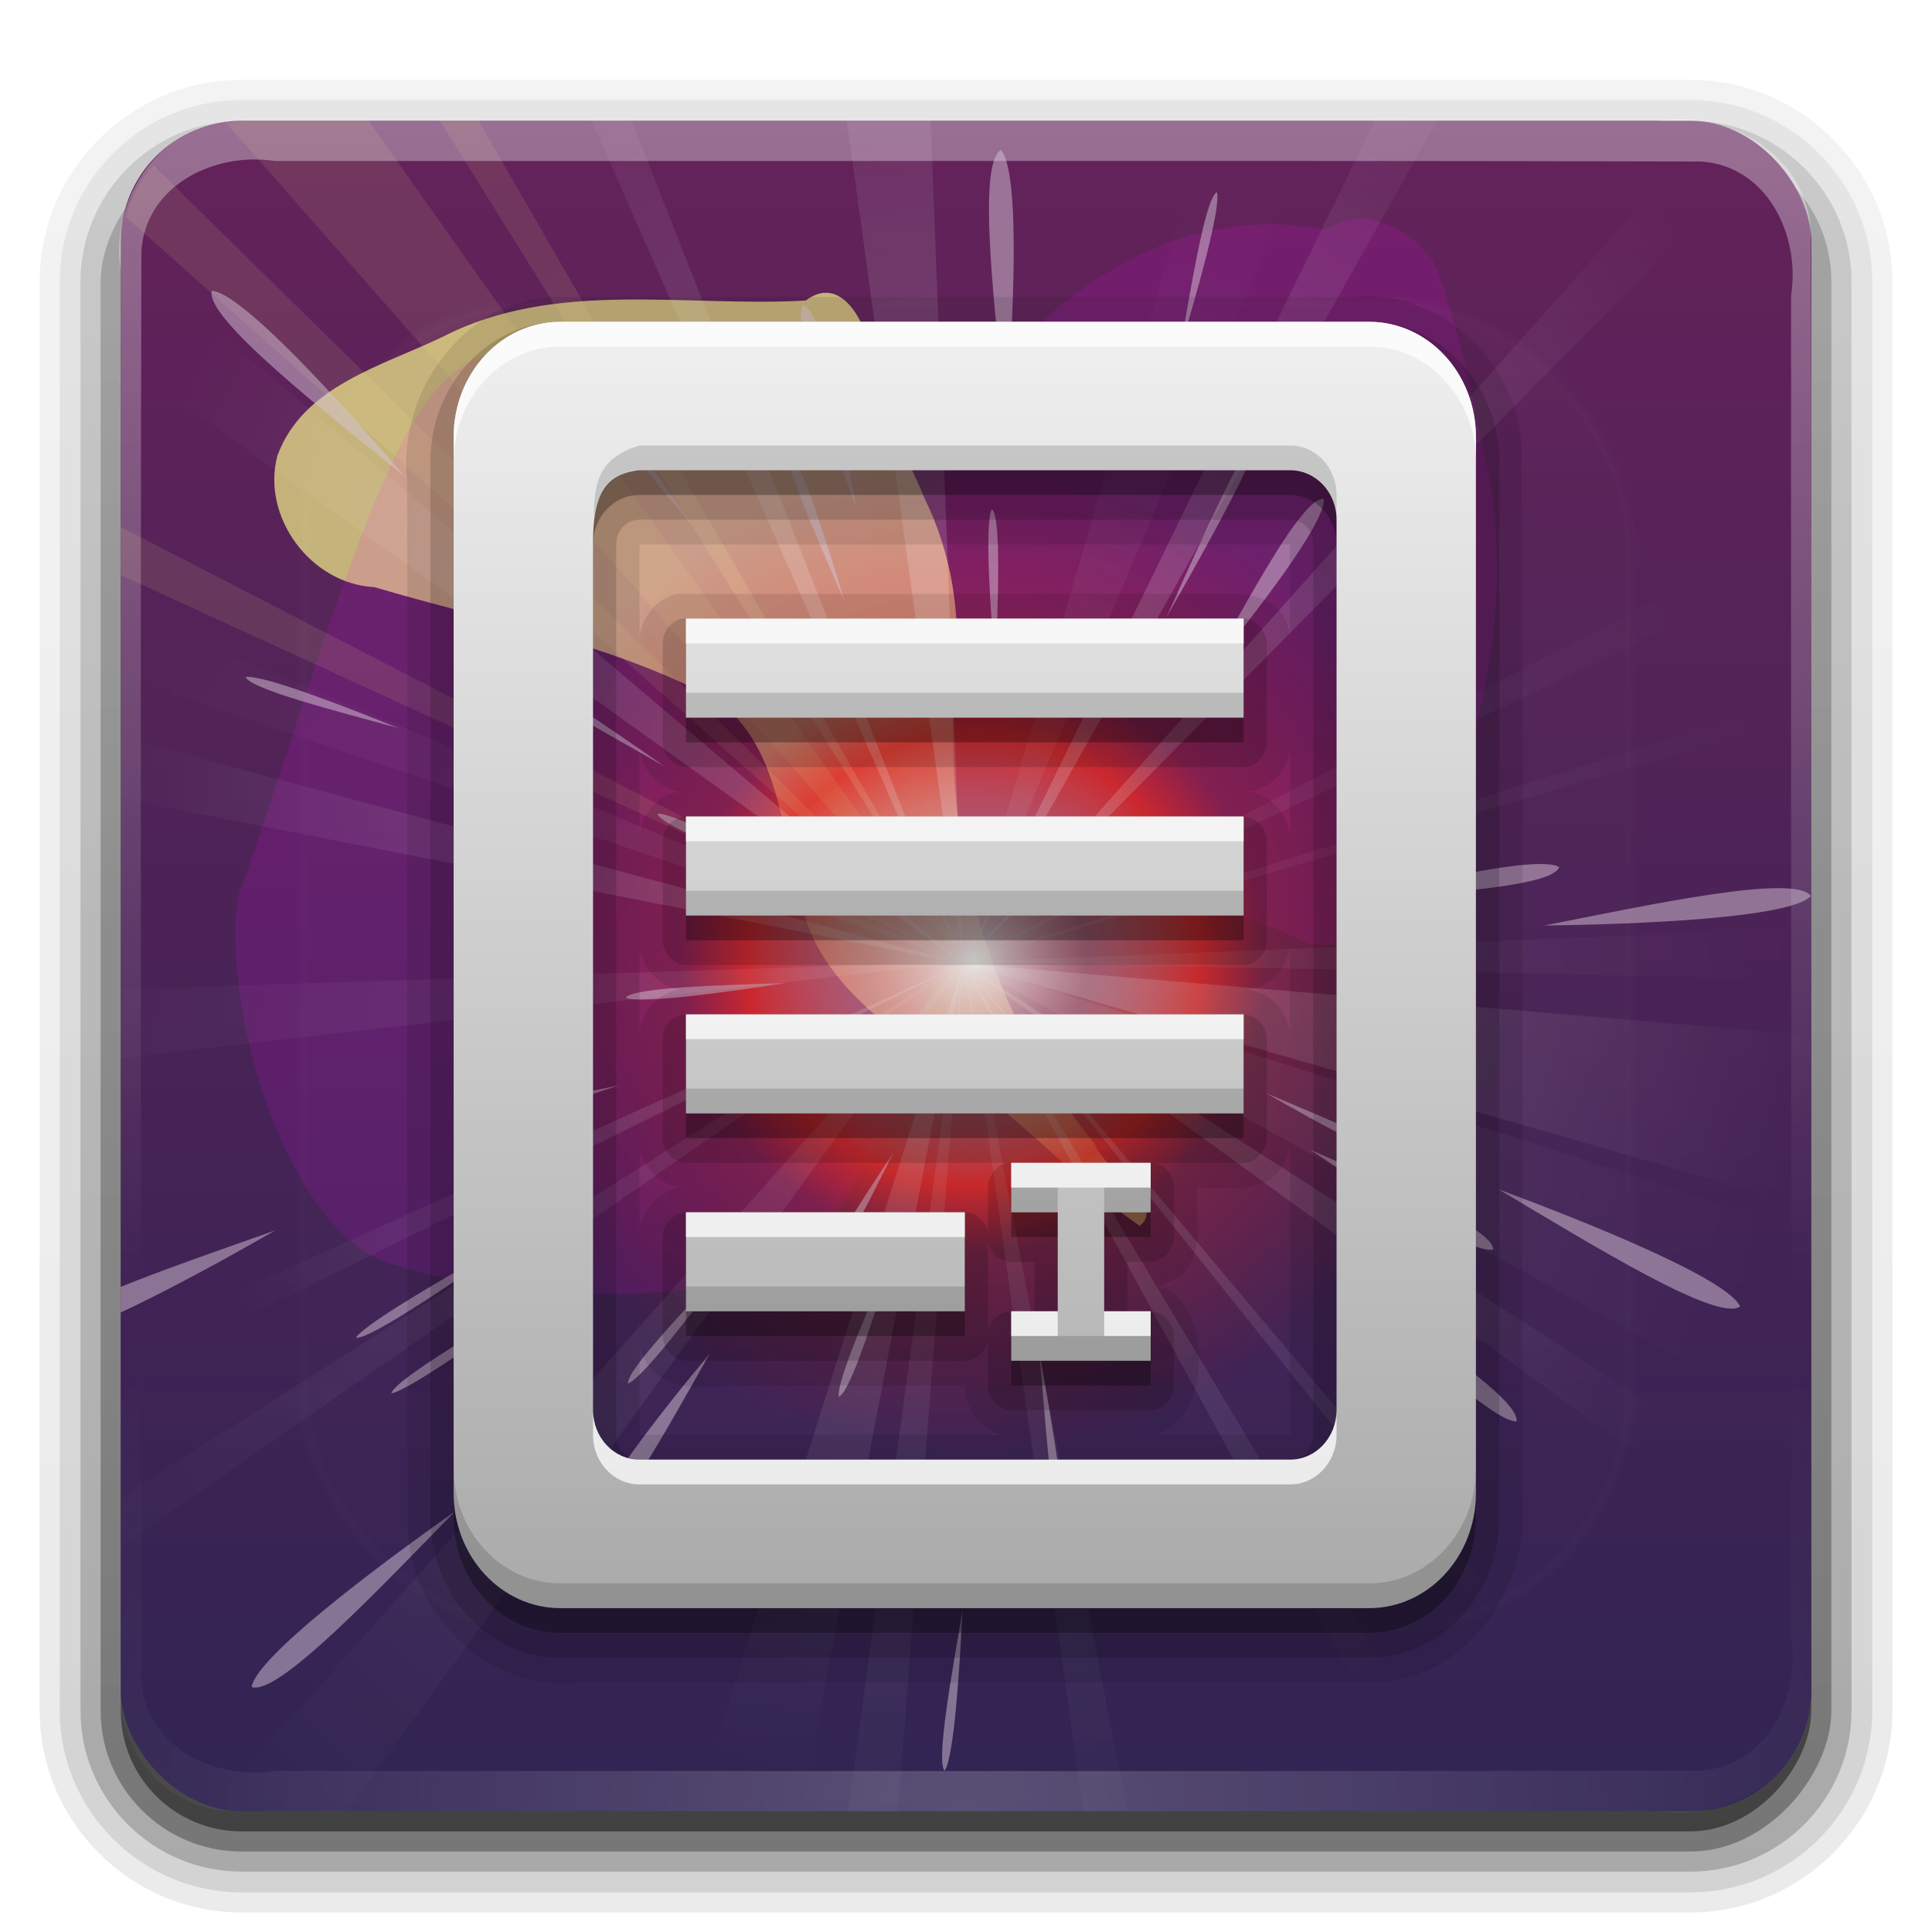 <?xml version="1.0" encoding="UTF-8" standalone="no"?>
<svg
   xmlns:dc="http://purl.org/dc/elements/1.1/"
   xmlns:cc="http://creativecommons.org/ns#"
   xmlns:rdf="http://www.w3.org/1999/02/22-rdf-syntax-ns#"
   xmlns:svg="http://www.w3.org/2000/svg"
   xmlns="http://www.w3.org/2000/svg"
   xmlns:xlink="http://www.w3.org/1999/xlink"
   xmlns:sodipodi="http://sodipodi.sourceforge.net/DTD/sodipodi-0.dtd"
   xmlns:inkscape="http://www.inkscape.org/namespaces/inkscape"
   width="96"
   version="1.0"
   height="96"
   id="svg2"
   inkscape:version="0.48.4 r9939"
   sodipodi:docname="stock_select-all-2.svg">
  <sodipodi:namedview
     pagecolor="#ffffff"
     bordercolor="#666666"
     borderopacity="1"
     objecttolerance="10"
     gridtolerance="10"
     guidetolerance="10"
     inkscape:pageopacity="0"
     inkscape:pageshadow="2"
     inkscape:window-width="1920"
     inkscape:window-height="1018"
     id="namedview121"
     showgrid="false"
     inkscape:zoom="3.4766083"
     inkscape:cx="9.1103312"
     inkscape:cy="92.415719"
     inkscape:window-x="-8"
     inkscape:window-y="-8"
     inkscape:window-maximized="1"
     inkscape:current-layer="svg2" />
  <defs
     id="defs2410">
    <clipPath
       id="clipPath3678">
      <rect
         width="110.44"
         x="7.931"
         y="-22.817"
         rx="7.889"
         height="110.44"
         ry="7.889"
         style="fill:#f0f;stroke:none"
         id="rect3680" />
    </clipPath>
    <clipPath
       id="clipPath3613">
      <rect
         width="84"
         x="6"
         y="6"
         rx="6"
         height="84"
         ry="6"
         style="fill:#fff;stroke:none"
         id="rect3615" />
    </clipPath>
    <clipPath
       id="clipPath4407">
      <path
         style="fill:#ffffff;stroke:none"
         id="path4409"
         d="M 14.155,5 C 9.083,5 5,9.083 5,14.155 L 5,113.845 C 5,118.917 9.083,123 14.155,123 l 99.69,0 C 118.917,123 123,118.917 123,113.845 l 0,-99.69 C 123,9.083 118.917,5 113.845,5 z"
         inkscape:connector-curvature="0"
         sodipodi:nodetypes="sssssssss" />
    </clipPath>
    <clipPath
       id="clipPath4356">
      <path
         style="fill:#ffffff;stroke:none"
         id="path4358"
         d="M 14.155,5 C 9.083,5 5,9.083 5,14.155 L 5,113.845 C 5,118.917 9.083,123 14.155,123 l 99.69,0 C 118.917,123 123,118.917 123,113.845 l 0,-99.69 C 123,9.083 118.917,5 113.845,5 z"
         inkscape:connector-curvature="0"
         sodipodi:nodetypes="sssssssss" />
    </clipPath>
    <clipPath
       id="clipPath4346">
      <path
         style="fill:#ffffff;stroke:none"
         id="path4348"
         d="M 14.155,5 C 9.083,5 5,9.083 5,14.155 L 5,113.845 C 5,118.917 9.083,123 14.155,123 l 99.69,0 C 118.917,123 123,118.917 123,113.845 l 0,-99.69 C 123,9.083 118.917,5 113.845,5 z"
         inkscape:connector-curvature="0"
         sodipodi:nodetypes="sssssssss" />
    </clipPath>
    <clipPath
       id="clipPath4342">
      <path
         style="fill:#ffffff;stroke:none"
         id="path4344"
         d="M 14.155,5 C 9.083,5 5,9.083 5,14.155 L 5,113.845 C 5,118.917 9.083,123 14.155,123 l 99.69,0 C 118.917,123 123,118.917 123,113.845 l 0,-99.69 C 123,9.083 118.917,5 113.845,5 z"
         inkscape:connector-curvature="0"
         sodipodi:nodetypes="sssssssss" />
    </clipPath>
    <clipPath
       id="clipPath3690">
      <rect
         width="110.44"
         x="7.931"
         y="-22.817"
         rx="7.889"
         height="110.44"
         ry="7.889"
         style="fill:#f0f;stroke:none"
         id="rect3692" />
    </clipPath>
    <filter
       width="1.768"
       x="-0.384"
       y="-0.509"
       height="2.019"
       style="color-interpolation-filters:sRGB"
       id="filter3788">
      <feGaussianBlur
         stdDeviation="13.178"
         id="feGaussianBlur3790" />
    </filter>
    <filter
       style="color-interpolation-filters:sRGB"
       id="filter3174">
      <feGaussianBlur
         stdDeviation="1.71"
         id="feGaussianBlur3176" />
    </filter>
    <filter
       width="1.784"
       x="-0.392"
       y="-0.366"
       height="1.733"
       style="color-interpolation-filters:sRGB"
       id="filter4087">
      <feGaussianBlur
         stdDeviation="9.301"
         id="feGaussianBlur4089" />
    </filter>
    <filter
       width="1.384"
       x="-0.192"
       y="-0.192"
       height="1.384"
       style="color-interpolation-filters:sRGB"
       id="filter3794">
      <feGaussianBlur
         stdDeviation="5.28"
         id="feGaussianBlur3796" />
    </filter>
    <filter
       style="color-interpolation-filters:sRGB"
       id="filter4291">
      <feGaussianBlur
         stdDeviation="2.34"
         id="feGaussianBlur4293" />
    </filter>
    <linearGradient
       gradientTransform="matrix(1.006,0,0,0.994,100,0)"
       id="ButtonShadow-0"
       y1="92.54"
       x1="45.448"
       y2="7.017"
       x2="45.448"
       gradientUnits="userSpaceOnUse">
      <stop
         offset="0"
         id="stop3750-8" />
      <stop
         offset="1"
         style="stop-opacity:.588"
         id="stop3752-5" />
    </linearGradient>
    <linearGradient
       gradientTransform="scale(1.006,0.994)"
       id="ButtonShadow"
       y1="92.54"
       x1="45.448"
       y2="7.017"
       x2="45.448"
       gradientUnits="userSpaceOnUse">
      <stop
         offset="0"
         id="stop3750" />
      <stop
         offset="1"
         style="stop-opacity:.588"
         id="stop3752" />
    </linearGradient>
    <linearGradient
       id="linearGradient4324">
      <stop
         offset="0"
         style="stop-color:#fff"
         id="stop4326" />
      <stop
         offset="1"
         style="stop-color:#fff;stop-opacity:0"
         id="stop4328" />
    </linearGradient>
    <linearGradient
       gradientTransform="matrix(1.017,0,0,1.017,-1.103,-1.103)"
       id="ButtonColor"
       y1="122"
       x1="58.65"
       y2="5.425"
       x2="58.65"
       gradientUnits="userSpaceOnUse">
      <stop
         offset="0"
         style="stop-color:#302453"
         id="stop3189" />
      <stop
         offset="1"
         style="stop-color:#65225a"
         id="stop3191" />
    </linearGradient>
    <linearGradient
       id="linearGradient3613"
       xlink:href="#linearGradient3737"
       y1="20.221"
       x1="48"
       y2="138.661"
       x2="48"
       gradientUnits="userSpaceOnUse" />
    <linearGradient
       id="linearGradient3737">
      <stop
         offset="0"
         style="stop-color:#fff"
         id="stop3739" />
      <stop
         offset="1"
         style="stop-color:#fff;stop-opacity:0"
         id="stop3741" />
    </linearGradient>
    <linearGradient
       id="linearGradient4271">
      <stop
         offset="0"
         style="stop-color:#fff"
         id="stop4273" />
      <stop
         offset="0.23"
         style="stop-color:#ff9b9b;stop-opacity:.555"
         id="stop4275" />
      <stop
         offset="0.456"
         style="stop-color:#ff2d23;stop-opacity:.805"
         id="stop4277" />
      <stop
         offset="0.589"
         style="stop-color:#ff2727;stop-opacity:.273"
         id="stop4279" />
      <stop
         offset="1"
         style="stop-color:#f00;stop-opacity:0"
         id="stop4281" />
    </linearGradient>
    <linearGradient
       id="linearGradient4081-11">
      <stop
         offset="0"
         style="stop-color:#aaa"
         id="stop4083-19" />
      <stop
         offset="1"
         style="stop-color:#f0f0f0"
         id="stop4085-7" />
    </linearGradient>
    <radialGradient
       fx="64.613"
       fy="52.863"
       cx="64.613"
       cy="52.863"
       gradientTransform="matrix(0.567,-1.5960417e-8,1.8114018e-8,0.644,27.953,18.822)"
       r="107.426"
       id="radialGradient3743"
       xlink:href="#linearGradient4324"
       gradientUnits="userSpaceOnUse" />
    <radialGradient
       fx="64.613"
       fy="52.863"
       cx="64.613"
       cy="52.863"
       gradientTransform="matrix(0.472,0.315,0.358,-0.535,9.022,81.165)"
       r="107.426"
       id="radialGradient3745"
       xlink:href="#linearGradient4324"
       gradientUnits="userSpaceOnUse" />
    <linearGradient
       inkscape:collect="always"
       xlink:href="#linearGradient4081-11"
       id="linearGradient3149"
       gradientUnits="userSpaceOnUse"
       x1="48"
       y1="74"
       x2="48"
       y2="21.914"
       gradientTransform="matrix(1.155,0,0,1.229,-7.476,-11.052)" />
    <radialGradient
       inkscape:collect="always"
       xlink:href="#linearGradient4324"
       id="radialGradient3164"
       gradientUnits="userSpaceOnUse"
       gradientTransform="matrix(0.567,-1.5960417e-8,1.8114018e-8,0.644,27.953,18.822)"
       cx="64.613"
       cy="52.863"
       fx="64.613"
       fy="52.863"
       r="107.426" />
    <radialGradient
       inkscape:collect="always"
       xlink:href="#linearGradient4324"
       id="radialGradient3166"
       gradientUnits="userSpaceOnUse"
       gradientTransform="matrix(0.472,0.315,0.358,-0.535,9.022,81.165)"
       cx="64.613"
       cy="52.863"
       fx="64.613"
       fy="52.863"
       r="107.426" />
    <radialGradient
       inkscape:collect="always"
       xlink:href="#linearGradient4271"
       id="radialGradient3171"
       gradientUnits="userSpaceOnUse"
       cx="63.604"
       cy="64"
       fx="63.604"
       fy="64"
       r="32.396" />
    <linearGradient
       inkscape:collect="always"
       xlink:href="#ButtonColor"
       id="linearGradient3190"
       gradientUnits="userSpaceOnUse"
       x1="48"
       y1="90"
       x2="48"
       y2="5.988" />
    <linearGradient
       inkscape:collect="always"
       xlink:href="#ButtonShadow-0"
       id="linearGradient3203"
       gradientUnits="userSpaceOnUse"
       gradientTransform="translate(0,-97)"
       x1="32.251"
       y1="6.132"
       x2="32.251"
       y2="90.239" />
    <linearGradient
       inkscape:collect="always"
       xlink:href="#ButtonShadow-0"
       id="linearGradient3206"
       gradientUnits="userSpaceOnUse"
       gradientTransform="matrix(1.024,0,0,1.012,-1.143,-98.071)"
       x1="32.251"
       y1="6.132"
       x2="32.251"
       y2="90.239" />
    <linearGradient
       inkscape:collect="always"
       xlink:href="#ButtonShadow-0"
       id="linearGradient3209"
       gradientUnits="userSpaceOnUse"
       gradientTransform="matrix(1.024,0,0,-1.012,-1.143,98.071)"
       x1="32.251"
       y1="6.132"
       x2="32.251"
       y2="90.239" />
    <linearGradient
       inkscape:collect="always"
       xlink:href="#ButtonShadow-0"
       id="linearGradient3212"
       gradientUnits="userSpaceOnUse"
       gradientTransform="matrix(1.024,0,0,-1.012,-1.143,98.071)"
       x1="32.251"
       y1="6.132"
       x2="32.251"
       y2="90.239" />
    <linearGradient
       inkscape:collect="always"
       xlink:href="#ButtonShadow-0"
       id="linearGradient3215"
       gradientUnits="userSpaceOnUse"
       gradientTransform="matrix(1.024,0,0,-1.012,-1.143,98.071)"
       x1="32.251"
       y1="6.132"
       x2="32.251"
       y2="90.239" />
    <radialGradient
       inkscape:collect="always"
       xlink:href="#linearGradient3737"
       id="radialGradient3228"
       gradientUnits="userSpaceOnUse"
       gradientTransform="matrix(1.157,0,0,0.996,-7.551,0.197)"
       cx="48"
       cy="90.172"
       fx="48"
       fy="90.172"
       r="42" />
    <linearGradient
       inkscape:collect="always"
       xlink:href="#linearGradient3737"
       id="linearGradient3231"
       gradientUnits="userSpaceOnUse"
       x1="36.357"
       y1="6"
       x2="36.357"
       y2="63.893" />
  </defs>
  <g
     style="display:none"
     id="layer2">
    <rect
       width="86"
       x="5"
       y="7"
       rx="6"
       height="85"
       ry="6"
       style="opacity:.9;fill:url(#ButtonShadow);filter:url(#filter3174);stroke:none"
       id="rect3745" />
  </g>
  <path
     style="opacity:0.08;fill:url(#linearGradient3215);stroke:none"
     id="path3786"
     d="M 12,95.031 C 6.489,95.031 1.969,90.511 1.969,85 l 0,-71 C 1.969,8.489 6.489,3.969 12,3.969 l 72,0 c 5.511,0 10.031,4.52 10.031,10.031 l 0,71 c 0,5.511 -4.52,10.031 -10.031,10.031 z"
     inkscape:connector-curvature="0"
     sodipodi:nodetypes="sssssssss" />
  <path
     style="opacity:0.1;fill:url(#linearGradient3212);stroke:none"
     id="path3778"
     d="m 12,94.031 c -4.972,0 -9.031,-4.06 -9.031,-9.031 l 0,-71 C 2.969,9.028 7.028,4.969 12,4.969 l 72,0 c 4.972,0 9.031,4.06 9.031,9.031 l 0,71 c 0,4.972 -4.06,9.031 -9.031,9.031 z"
     inkscape:connector-curvature="0"
     sodipodi:nodetypes="sssssssss" />
  <path
     style="opacity:0.2;fill:url(#linearGradient3209);stroke:none"
     id="path3770"
     d="M 12,93 C 7.591,93 4,89.409 4,85 L 4,14 C 4,9.591 7.591,6 12,6 l 72,0 c 4.409,0 8,3.591 8,8 l 0,71 c 0,4.409 -3.591,8 -8,8 z"
     inkscape:connector-curvature="0"
     sodipodi:nodetypes="sssssssss" />
  <rect
     width="86"
     x="5"
     y="-92"
     rx="7"
     height="85"
     ry="7"
     style="opacity:0.3;fill:url(#linearGradient3206);stroke:none"
     id="rect3723"
     transform="scale(1,-1)" />
  <rect
     width="84"
     x="6"
     y="-91"
     rx="6"
     height="84"
     ry="6"
     style="opacity:0.45;fill:url(#linearGradient3203);stroke:none"
     id="rect3716"
     transform="scale(1,-1)" />
  <rect
     width="84"
     x="6"
     y="6"
     rx="6"
     height="84"
     ry="6"
     style="fill:url(#linearGradient3190);stroke:none"
     id="rect2419" />
  <path
     style="opacity:0.35;fill:url(#linearGradient3231);stroke:none"
     d="M 12,6 C 8.114,5.863 5.418,9.792 6,13.423 6.018,37.112 5.964,60.803 6.027,84.491 5.839,86.868 10.538,90.304 9.312,89.219 6.069,87.193 7.209,83.094 7,79.918 7.017,57.44 6.966,34.962 7.026,12.485 7.237,9.185 10.697,7.537 13.66,8 37.278,8.017 60.898,7.966 84.515,8.026 87.815,8.237 89.463,11.697 89,14.66 c -0.023,23.626 0.047,47.256 -0.035,70.88 0.639,2.176 -4.95,5.349 -1.452,3.282 C 91.046,86.34 89.75,81.84 90,78.206 89.979,55.933 90.041,33.657 89.969,11.385 89.716,7.609 85.811,5.476 82.34,6 58.894,6 35.447,6 12,6 z"
     id="rect3728"
     inkscape:connector-curvature="0"
     sodipodi:nodetypes="ccccccccccccccc" />
  <path
     style="opacity:0.2;fill:url(#radialGradient3228);stroke:none"
     d="M 12,90 C 8.114,90.137 5.357,86.778 6,82.577 6.018,58.888 5.964,35.197 6.027,11.509 5.282,9.168 10.538,5.696 9.312,6.781 6.069,8.807 7.209,12.906 7,16.082 7.017,38.56 6.966,61.038 7.026,83.515 7.237,86.815 10.697,88.463 13.66,88 37.278,87.983 60.898,88.034 84.515,87.974 87.815,87.763 89.463,84.303 89,81.34 88.977,57.714 89.047,34.085 88.965,10.46 89.604,8.284 84.015,5.111 87.513,7.179 91.046,9.66 89.75,14.16 90,17.794 89.979,40.067 90.041,62.343 89.969,84.615 89.716,88.391 85.811,90.524 82.34,90 58.894,90 35.447,90 12,90 z"
     id="path3615"
     inkscape:connector-curvature="0"
     sodipodi:nodetypes="ccccccccccccccc" />
  <path
     inkscape:connector-curvature="0"
     clip-path="url(#clipPath3678)"
     transform="matrix(0.761,0,0,0.761,-0.032,23.355)"
     d="m 52.65,-11.067 c -7.886,0.455 -16.322,-1.402 -23.675,2.355 -3.95,1.915 -9.144,3.203 -10.819,7.772 -1.071,4.01 2.196,8.386 6.324,8.585 7.561,2.242 15.476,3.651 22.485,7.428 4.706,3.699 3.981,10.274 6.088,15.324 2.67,5.686 8.916,8.073 13.329,12.126 2.698,2.267 5.168,4.816 8.072,6.83 1.817,-1.393 -2.364,-3.656 -2.922,-5.34 -6.938,-8.462 -10.021,-19.689 -9.13,-30.528 0.427,-3.98 -0.22,-8.014 -1.981,-11.619 -1.295,-3.153 -3.195,-6.15 -3.516,-9.603 -0.357,-1.866 -1.92,-5.088 -4.254,-3.33 z"
     id="path3878"
     style="opacity:0.931;fill:#ffff8d;fill-opacity:0.75;fill-rule:evenodd;stroke:none;filter:url(#filter4087)"
     sodipodi:nodetypes="cccccccccccccc" />
  <path
     inkscape:connector-curvature="0"
     clip-path="url(#clipPath3690)"
     transform="matrix(0.761,0,0,0.761,-0.032,23.355)"
     d="m 86.572,-15.661 c -8.788,-1.903 -17.538,3.468 -22.443,10.493 -4.718,5.134 -12.507,4.466 -18.626,2.758 -4.453,-0.99 -7.892,-4.385 -12.307,-5.48 -4.99,0.728 -6.921,6.031 -8.726,10.046 -3.359,8.426 -5.845,17.187 -8.876,25.716 -1.148,7.378 3.324,22.39 10.304,24.036 7.724,2.464 16.073,2.184 23.999,1.096 4.649,-1.354 9.678,-13.544 10.669,-18.254 1.899,-4.6 6.895,-7.323 11.77,-7.095 4.655,-0.381 9.1,1.423 13.23,3.297 4.899,0.735 8.45,-4.071 9.138,-8.416 2.729,-7.738 4.164,-16.203 2.091,-24.281 -0.84,-3.985 -1.583,-8.074 -3.152,-11.833 -1.448,-2.205 -4.669,-3.833 -7.073,-2.084 z"
     id="path3699"
     style="opacity:0.4;fill:#ff00ff;fill-opacity:0.75;fill-rule:evenodd;stroke:none;filter:url(#filter3788)"
     sodipodi:nodetypes="cccccccccccccccc" />
  <path
     style="fill:url(#radialGradient3171);fill-rule:evenodd;stroke:none;filter:url(#filter4291)"
     id="path4261"
     d="m 96,64 c 0.015,8.491 -3.47,16.935 -9.468,22.944 -5.999,6.009 -14.437,9.509 -22.927,9.509 -8.491,0 -16.929,-3.5 -22.927,-9.509 C 34.678,80.935 31.194,72.491 31.209,64 c -0.015,-8.491 3.47,-16.935 9.468,-22.944 5.999,-6.009 14.437,-9.509 22.927,-9.509 8.491,0 16.929,3.5 22.927,9.509 C 92.53,47.065 96.015,55.509 96,64 z"
     transform="matrix(0.761,0,0,0.761,-0.032,-0.984)"
     inkscape:connector-curvature="0"
     sodipodi:nodetypes="cssscsssc" />
  <path
     style="opacity:0.224;fill:url(#radialGradient3164);fill-rule:evenodd;stroke:none"
     id="path4298"
     d="M 58.827,-64.784 63.793,63.816 48.933,-43.796 z m 58.414,33.565 -53.448,95.035 47.667,-97.616 z m 9.903,30.965 -63.351,64.069 72.398,-80.991 z M 167.019,93.591 63.793,63.816 172.039,72.966 z M 152,128 63.793,63.816 l 91.51,58.539 z m -20.51,20.493 -67.697,-84.678 69.851,83.198 -2.154,1.48 z m -14.879,12.268 -52.818,-96.945 55.821,93.193 -3.003,3.752 z M 33.268,160 63.793,63.816 43.363,170.51 33.268,160 z m -67.338,-51.994 97.863,-44.191 -97.441,48.024 -0.422,-3.833 z M -37.19,36.653 63.793,63.816 -42.813,42.931 z M -15.571,-3.463 63.793,63.816 -24.477,0.496 z M 21.242,-44.346 63.793,63.816 19.963,-35.582 l 1.279,-8.764 z"
     transform="matrix(0.712,0,0,0.712,2.441,2.441)"
     clip-path="url(#clipPath4346)"
     inkscape:connector-curvature="0"
     sodipodi:nodetypes="ccccccccccccccccccccccccccccccccccccccccccccccccccccc" />
  <path
     style="opacity:0.1;fill:url(#radialGradient3166);fill-rule:evenodd;stroke:none"
     id="path4332"
     d="m -11.805,167.822 75.634,-104.125 -72.187,81.179 -3.447,22.946 z M 55.41,172.405 63.829,63.697 49.169,171.336 z M 80.859,152.174 63.829,63.697 78.969,171.269 80.859,152.174 z M 166.182,96.347 63.829,63.697 l 95.058,52.583 z m 6.65,-36.95 -109.003,4.301 108.609,2.228 0.393,-6.529 z m -5.652,-28.437 -103.351,32.738 104.318,-30.311 -0.967,-2.427 z m -5.546,-18.47 -97.805,51.208 98.215,-46.42 -0.41,-4.788 z M 91.94,-33.22 63.829,63.697 106.174,-36.342 z M 7.061,-27.448 63.829,63.697 9.544,-30.399 z M -35.208,30.123 63.829,63.697 -36.39,21.779 l 1.182,8.345 z M -39.544,75.487 63.829,63.697 -44.745,67.244 z m 7.864,54.45 95.509,-66.239 -91.698,58.244 -3.81,7.995 z"
     transform="matrix(0.712,0,0,0.712,2.441,2.441)"
     clip-path="url(#clipPath4342)"
     inkscape:connector-curvature="0"
     sodipodi:nodetypes="ccccccccccccccccccccccccccccccccccccccccccccccccccccccc" />
  <path
     style="opacity:0.1;fill:#ffe98f;fill-rule:evenodd;stroke:none"
     id="path4350"
     d="m -20.497,-32.221 84.326,95.918 -70.093,-99.04 z M 7.061,-27.448 63.829,63.697 9.544,-30.399 z M -12.72,-4.357 63.829,63.697 -13.902,-12.702 z M -33.547,19.018 63.829,63.697 -38.749,10.776 z"
     transform="matrix(0.712,0,0,0.712,2.441,2.441)"
     clip-path="url(#clipPath4356)"
     inkscape:connector-curvature="0"
     sodipodi:nodetypes="cccccccccccccccc" />
  <path
     inkscape:connector-curvature="0"
     clip-path="url(#clipPath4407)"
     transform="matrix(0.738,0,0,0.738,2.309,1.169)"
     d="M 64.594,26.576 C 63.841,19.281 62.649,9.463 64.263,8.514 c 1.345,1.526 0.841,11.665 0.332,18.062 z m 23.572,58.606 c 4.698,3.271 11.117,7.575 10.807,8.947 -1.622,-0.028 -7.317,-5.432 -10.807,-8.947 z m -6.047,-13.162 c 4.034,1.703 9.496,3.932 9.711,4.764 -1.059,0.068 -6.385,-2.853 -9.711,-4.764 z M 38.561,71.49 c -4.158,1.372 -9.737,3.288 -10.447,2.803 0.753,-0.748 6.685,-2.053 10.447,-2.803 z m 3.054,-21.469 c -4.856,-2.763 -11.431,-6.423 -11.692,-7.358 1.273,0.178 7.687,4.541 11.692,7.358 z M 32.575,81.216 c -4.617,3.147 -10.794,7.444 -11.749,7.267 0.72,-1.065 7.458,-4.908 11.749,-7.267 z m -5.089,18.978 c -5.126,5.245 -11.911,12.441 -13.673,11.806 0.313,-2.01 8.43,-8.107 13.673,-11.806 z M 57.051,75.987 c -1.978,3.906 -4.579,9.201 -5.425,9.358 0.006,-1.061 3.288,-6.172 5.425,-9.358 z M 78.184,43.646 C 80.97,38.645 84.611,31.828 86.007,32 86.141,33.617 81.333,39.822 78.184,43.646 z m -54.518,3.784 c -4.225,-1.15 -9.935,-2.629 -10.26,-3.426 1.04,-0.208 6.709,1.976 10.26,3.426 z m 77.181,13.301 c 7.195,-1.419 16.863,-3.506 17.956,-1.985 -1.397,1.479 -11.539,1.906 -17.956,1.985 z M 44.648,89.574 c -2.827,4.978 -6.524,11.764 -7.919,11.581 -0.121,-1.618 4.739,-7.784 7.919,-11.581 z m 12.553,-7.227 c -1.326,4.173 -3.045,9.816 -3.855,10.107 -0.164,-1.048 2.256,-6.62 3.855,-10.107 z M 53.738,38.923 c -1.747,-4.015 -4.167,-9.395 -3.748,-10.147 0.813,0.681 2.657,6.469 3.748,10.147 z m 21.658,1.074 c 2.307,-5.089 5.348,-11.972 6.256,-12.317 -0.061,1.284 -3.818,8.071 -6.256,12.317 z M 43.504,33.853 c -3.557,-4.309 -8.402,-10.066 -8.313,-11.034 1.127,0.619 5.571,6.977 8.313,11.034 z M 24.14,30.525 C 18.448,25.901 10.66,19.803 11.13,17.991 c 2.031,0.128 8.845,7.652 13.01,12.534 z M 50.953,57.747 C 46.882,56.135 41.372,54.03 41.138,53.202 42.195,53.111 47.585,55.911 50.953,57.747 z M 85.095,75.828 c 5.235,2.316 12.357,5.317 12.314,6.723 C 95.811,82.832 89.191,78.613 85.095,75.828 z M 76.331,21.886 c 0.758,-4.313 1.708,-10.135 2.472,-10.531 0.303,1.017 -1.353,6.861 -2.472,10.531 z M 97.783,78.501 c 6.304,3.747 14.714,8.952 16.253,7.886 C 113.216,84.524 103.802,80.725 97.783,78.501 z M 54.492,32.498 c -0.996,-5.637 -2.206,-13.27 -3.582,-13.565 -0.656,1.484 1.857,8.921 3.582,13.565 z m 9.406,11.015 c 0.148,-4.376 0.419,-10.269 -0.246,-10.814 -0.506,0.932 -0.092,6.993 0.246,10.814 z m -17.809,39.755 c -2.991,3.198 -7.073,7.456 -6.931,8.305 0.995,-0.369 4.671,-5.205 6.931,-8.305 z m 20.767,6.244 c 0.469,5.568 1.029,13.072 1.768,13.701 0.373,-1.23 -0.894,-8.883 -1.768,-13.701 z M 34.749,84.617 c -4.795,2.869 -11.288,6.67 -11.529,7.612 1.269,-0.206 7.586,-4.708 11.529,-7.612 z M 15.388,81.266 C 8.476,83.716 -0.904,86.852 -1.068,88.717 0.888,89.277 9.829,84.471 15.388,81.266 z M 49.772,64.599 c -4.376,0.155 -10.273,0.293 -10.771,0.994 0.965,0.44 6.983,-0.393 10.771,-0.994 z m 38.226,-5.599 c 5.708,-0.428 13.424,-0.87 13.854,-2.209 -1.411,-0.801 -9.062,0.957 -13.854,2.209 z m -26.327,47.889 c -0.731,4.317 -1.786,10.121 -1.199,10.75 0.626,-0.857 1.024,-6.918 1.199,-10.75 z"
     id="path4361"
     style="opacity:0.5;fill:#d7c5d7;fill-rule:evenodd;stroke:none"
     sodipodi:nodetypes="cccccccccccccccccccccccccccccccccccccccccccccccccccccccccccccccccccccccccccccccccccccccccc" />
  <rect
     clip-path="url(#clipPath3613)"
     id="rect3171"
     style="opacity:0.1;fill:url(#linearGradient3613);stroke:#ffffff;stroke-width:0.5;stroke-linecap:round;filter:url(#filter3794)"
     ry="12"
     height="66"
     rx="12"
     y="15"
     x="15"
     width="66" />
  <path
     style="opacity:0.1;color:#000000;stroke:none"
     id="path3792-5"
     d="m 27.844,14.761 c -4.441,-0.13 -8.111,4.459 -7.612,9.088 0.026,17.465 -0.052,34.933 0.039,52.395 0.312,4.474 4.459,7.889 8.595,7.351 13.316,-0.028 26.635,0.056 39.948,-0.043 4.215,-0.356 7.327,-4.843 6.834,-9.227 -0.026,-17.404 0.052,-34.812 -0.039,-52.214 -0.312,-4.474 -4.459,-7.889 -8.595,-7.351 -13.056,0 -26.113,0 -39.169,0 z m 3.932,12.292 c 10.775,0 21.551,0 32.326,0 0,1.562 0,3.124 0,4.686 -0.112,-1.746 -1.497,-2.321 -3.331,-2.228 -9.04,0 -18.079,0 -27.119,0 -1.002,0.206 -1.833,1.163 -1.876,2.266 0,-1.575 0,-3.15 0,-4.725 z m 0,10.064 c 0.092,1.129 0.945,2.045 1.984,2.228 -1.051,0.116 -1.939,1.135 -1.984,2.266 0,-1.498 0,-2.996 0,-4.494 z m 32.326,0 c 0,1.485 0,2.971 0,4.456 -0.095,-1.16 -1.005,-2.125 -2.093,-2.228 1.101,-0.111 1.986,-1.056 2.093,-2.228 z m -32.326,9.833 c 0.092,1.129 0.945,2.045 1.984,2.228 -1.051,0.116 -1.939,1.135 -1.984,2.266 0,-1.498 0,-2.996 0,-4.494 z m 32.326,0 c 0,1.485 0,2.971 0,4.456 -0.095,-1.16 -1.005,-2.125 -2.093,-2.228 1.101,-0.111 1.986,-1.056 2.093,-2.228 z m -32.326,9.833 c 0.095,1.16 1.005,2.125 2.093,2.228 -1.089,0.101 -1.996,1.07 -2.093,2.228 0,-1.485 0,-2.971 0,-4.456 z m 32.326,0 c 0,4.84 0,9.68 0,14.52 -2.237,0 -4.474,0 -6.711,0 3.088,-1.032 2.57,-6.605 0.469,-7.26 -1.042,-0.16 0.92,-0.298 1.071,-0.958 0.905,-1.133 0.438,-2.721 0.552,-4.074 1.496,-0.055 3.539,0.439 4.365,-1.306 0.106,-0.299 0.23,-0.6 0.253,-0.922 z m -32.326,9.833 c 0.112,1.746 1.878,2.524 3.331,2.228 4.277,0 8.555,0 12.832,0 -0.035,1.246 0.935,2.354 2.093,2.458 -6.085,0 -12.17,0 -18.256,0 0,-1.562 0,-3.124 0,-4.686 z"
     inkscape:connector-curvature="0"
     sodipodi:nodetypes="ccccccccccccccccccccccccccccccccccccccccccccccccccccc" />
  <path
     style="opacity:0.15;color:#000000;stroke:none"
     id="path3788-2"
     d="m 27.844,15.99 c -3.568,0 -6.458,3.132 -6.458,6.953 l 0,52.471 c 0,3.821 2.89,6.953 6.458,6.953 l 40.191,0 c 3.568,0 6.458,-3.132 6.458,-6.953 l 0,-52.471 c 0,-3.821 -2.89,-6.953 -6.458,-6.953 z m 3.932,9.833 c 11.201,0 22.716,0 32.326,0 0.655,0 1.155,0.531 1.155,1.229 l 0,1.229 c 0,14.34 0,28.681 0,43.021 0,0.698 -0.499,1.229 -1.155,1.229 -11.201,0 -22.716,0 -32.326,0 -0.655,0 -1.155,-0.531 -1.155,-1.229 0,-15.567 0,-30.759 0,-44.25 0,-0.698 0.499,-1.229 1.155,-1.229 z m 2.093,4.917 c -0.528,0.111 -0.944,0.656 -0.938,1.229 l 0,4.917 c 0.004,0.642 0.551,1.225 1.155,1.229 l 27.708,0 c 0.603,-0.004 1.15,-0.587 1.155,-1.229 l 0,-4.917 c -0.004,-0.642 -0.551,-1.225 -1.155,-1.229 l -27.708,0 c -0.072,-0.007 -0.145,-0.007 -0.216,0 z m -0.938,11.063 0,4.917 c 0.004,0.642 0.551,1.225 1.155,1.229 l 27.708,0 c 0.603,-0.004 1.15,-0.587 1.155,-1.229 l 0,-4.917 c -0.004,-0.642 -0.551,-1.225 -1.155,-1.229 l -27.708,0 c -0.784,0.061 -1.116,0.604 -1.155,1.229 z m 0.938,8.604 c -0.528,0.111 -0.944,0.656 -0.938,1.229 l 0,4.917 c 0.004,0.642 0.551,1.225 1.155,1.229 l 15.947,0 c -0.528,0.111 -0.944,0.656 -0.938,1.229 l 0,2.228 c -0.104,-0.562 -0.617,-1.006 -1.155,-0.999 l -13.854,0 c -0.603,0.004 -1.15,0.587 -1.155,1.229 l 0,4.917 c 0.004,0.642 0.551,1.225 1.155,1.229 l 13.854,0 c 0.548,0.004 1.066,-0.461 1.155,-1.037 l 0,2.266 c 0.004,0.642 0.551,1.225 1.155,1.229 l 6.927,0 c 0.603,-0.004 1.15,-0.587 1.155,-1.229 l 0,-2.458 c -0.004,-0.642 -0.551,-1.225 -1.155,-1.229 l -1.155,0 0,-2.458 1.155,0 c 0.603,-0.004 1.15,-0.587 1.155,-1.229 l 0,-2.458 c 0.004,-0.584 -0.433,-1.135 -0.974,-1.229 l 4.438,0 c 0.603,-0.004 1.15,-0.587 1.155,-1.229 l 0,-4.917 c -0.004,-0.642 -0.551,-1.225 -1.155,-1.229 -9.302,-2e-6 -18.639,0 -27.924,0 z m 15.225,11.293 c 0.104,0.562 0.617,1.006 1.155,0.999 l 1.155,0 0,2.458 -1.155,0 c -0.548,-0.004 -1.066,0.461 -1.155,1.037 z"
     inkscape:connector-curvature="0"
     sodipodi:nodetypes="sssssssssccscccccccccccccccccccccccccccccccccccccccccccccccccccccccccccccccc" />
  <path
     style="opacity:0.3;color:#000000;stroke:none"
     id="path3782"
     d="m 27.844,17.219 c -2.931,0 -5.303,2.562 -5.303,5.723 l 0,52.471 c 0,3.162 2.372,5.723 5.303,5.723 l 40.191,0 c 2.931,0 5.303,-2.562 5.303,-5.723 l 0,-52.471 c 0,-3.162 -2.372,-5.723 -5.303,-5.723 z m 3.933,7.375 c 11.201,0 22.716,0 32.326,0 1.279,0 2.309,1.096 2.309,2.458 l 0,1.229 0,41.792 c 0.306,2.244 -0.763,3.776 -2.309,3.688 -11.201,0 -22.716,0 -32.326,0 -1.279,0 -2.309,-1.096 -2.309,-2.458 l 0,-1.229 c 0,-14.34 0,-28.681 0,-43.021 0,-1.362 1.03,-2.458 2.309,-2.458 z m 2.309,7.375 0,4.917 27.708,0 0,-4.917 z m 0,9.833 0,4.917 27.708,0 0,-4.917 z m 0,9.833 0,4.917 27.708,0 0,-4.917 z m 16.163,7.375 0,2.458 2.309,0 0,4.917 -2.309,0 0,2.458 6.927,0 0,-2.458 -2.309,0 0,-4.917 2.309,0 0,-2.458 z m -16.163,2.458 0,4.917 13.854,0 0,-4.917 z"
     inkscape:connector-curvature="0"
     sodipodi:nodetypes="sssssssssccsccccscccccccccccccccccccccccccccccccccccc" />
  <path
     style="color:#000000;fill:url(#linearGradient3149);stroke:none"
     id="rect2957"
     d="m 27.844,15.99 c -2.931,0 -5.303,2.562 -5.303,5.723 l 0,52.471 c 0,3.162 2.372,5.723 5.303,5.723 l 40.191,0 c 2.931,0 5.303,-2.562 5.303,-5.723 l 0,-52.471 c 0,-3.162 -2.372,-5.723 -5.303,-5.723 z m 3.933,7.375 c 11.201,0 22.716,0 32.326,0 1.279,0 2.309,1.096 2.309,2.458 l 0,1.229 c 0,14.34 0,28.681 0,43.021 0,1.362 -1.03,2.458 -2.309,2.458 -11.201,0 -22.716,0 -32.326,0 -1.279,0 -2.309,-1.096 -2.309,-2.458 0,-14.34 0,-28.681 0,-43.021 -0.032,-2.405 0.589,-3.516 2.309,-3.688 z m 2.309,7.375 0,4.917 27.708,0 0,-4.917 z m 0,9.833 0,4.917 27.708,0 0,-4.917 z m 0,9.833 0,4.917 27.708,0 0,-4.917 z m 16.163,7.375 0,2.458 2.309,0 0,4.917 -2.309,0 0,2.458 6.927,0 0,-2.458 -2.309,0 0,-4.917 2.309,0 0,-2.458 z m -16.163,2.458 0,4.917 13.854,0 0,-4.917 z"
     inkscape:connector-curvature="0"
     sodipodi:nodetypes="sssssssssccscccccccccccccccccccccccccccccccccccccccc" />
  <path
     style="opacity:0.75;color:#000000;fill:#ffffff;stroke:none"
     id="path3764"
     d="m 27.844,15.99 c -2.931,0 -5.303,2.562 -5.303,5.723 l 0,1.229 c 0,-3.162 2.372,-5.723 5.303,-5.723 l 40.191,0 c 2.931,0 5.303,2.562 5.303,5.723 l 0,-1.229 c 0,-3.162 -2.372,-5.723 -5.303,-5.723 z m 6.242,14.75 0,1.229 27.708,0 0,-1.229 z m 0,9.833 0,1.229 27.708,0 0,-1.229 z m 0,9.833 0,1.229 27.708,0 0,-1.229 z m 16.163,7.375 0,1.229 6.927,0 0,-1.229 z m -16.163,2.458 0,1.229 13.854,0 0,-1.229 z m 16.163,4.917 0,1.229 2.309,0 0,-1.229 z m 4.618,0 0,1.229 2.309,0 0,-1.229 z m -25.399,4.917 0,1.229 c 0,1.362 1.03,2.458 2.309,2.458 11.42,0 22.388,0 32.326,0 1.279,0 2.309,-1.096 2.309,-2.458 l 0,-1.229 c 0,1.362 -1.03,2.458 -2.309,2.458 -11.201,0 -22.716,0 -32.326,0 -1.279,0 -2.309,-1.096 -2.309,-2.458 z"
     inkscape:connector-curvature="0"
     sodipodi:nodetypes="sscsscsssccccccccccccccccccccccccccccccccccccsccscccc" />
  <path
     style="opacity:0.15;color:#000000;stroke:none"
     id="path3773"
     d="m 31.777,22.136 c -2.143,0.656 -2.271,1.972 -2.271,3.84 0,-1.362 0.992,-2.611 2.271,-2.611 11.201,0 22.716,0 32.326,0 1.279,0 2.309,1.096 2.309,2.458 l 0,-1.229 c 0,-1.362 -1.03,-2.458 -2.309,-2.458 -11.42,0 -22.388,0 -32.326,0 z m 2.309,12.292 0,1.229 27.708,0 0,-1.229 z m 0,9.833 0,1.229 27.708,0 0,-1.229 z m 0,9.833 0,1.229 27.708,0 0,-1.229 z m 16.163,4.917 0,1.229 2.309,0 0,-1.229 z m 4.618,0 0,1.229 2.309,0 0,-1.229 z m -20.781,4.917 0,1.229 13.854,0 0,-1.229 z m 16.163,2.458 0,1.229 6.927,0 0,-1.229 z m -27.708,6.568 0,1.229 c 0,3.162 2.372,5.723 5.303,5.723 l 40.191,0 c 2.931,0 5.303,-2.562 5.303,-5.723 l 0,-1.229 c 0,3.162 -2.372,5.723 -5.303,5.723 l -40.191,0 c -2.931,0 -5.303,-2.562 -5.303,-5.723 z"
     inkscape:connector-curvature="0"
     sodipodi:nodetypes="cccccsccccccccccccccccccccccccccccccccccccccsssscssc" />
</svg>
